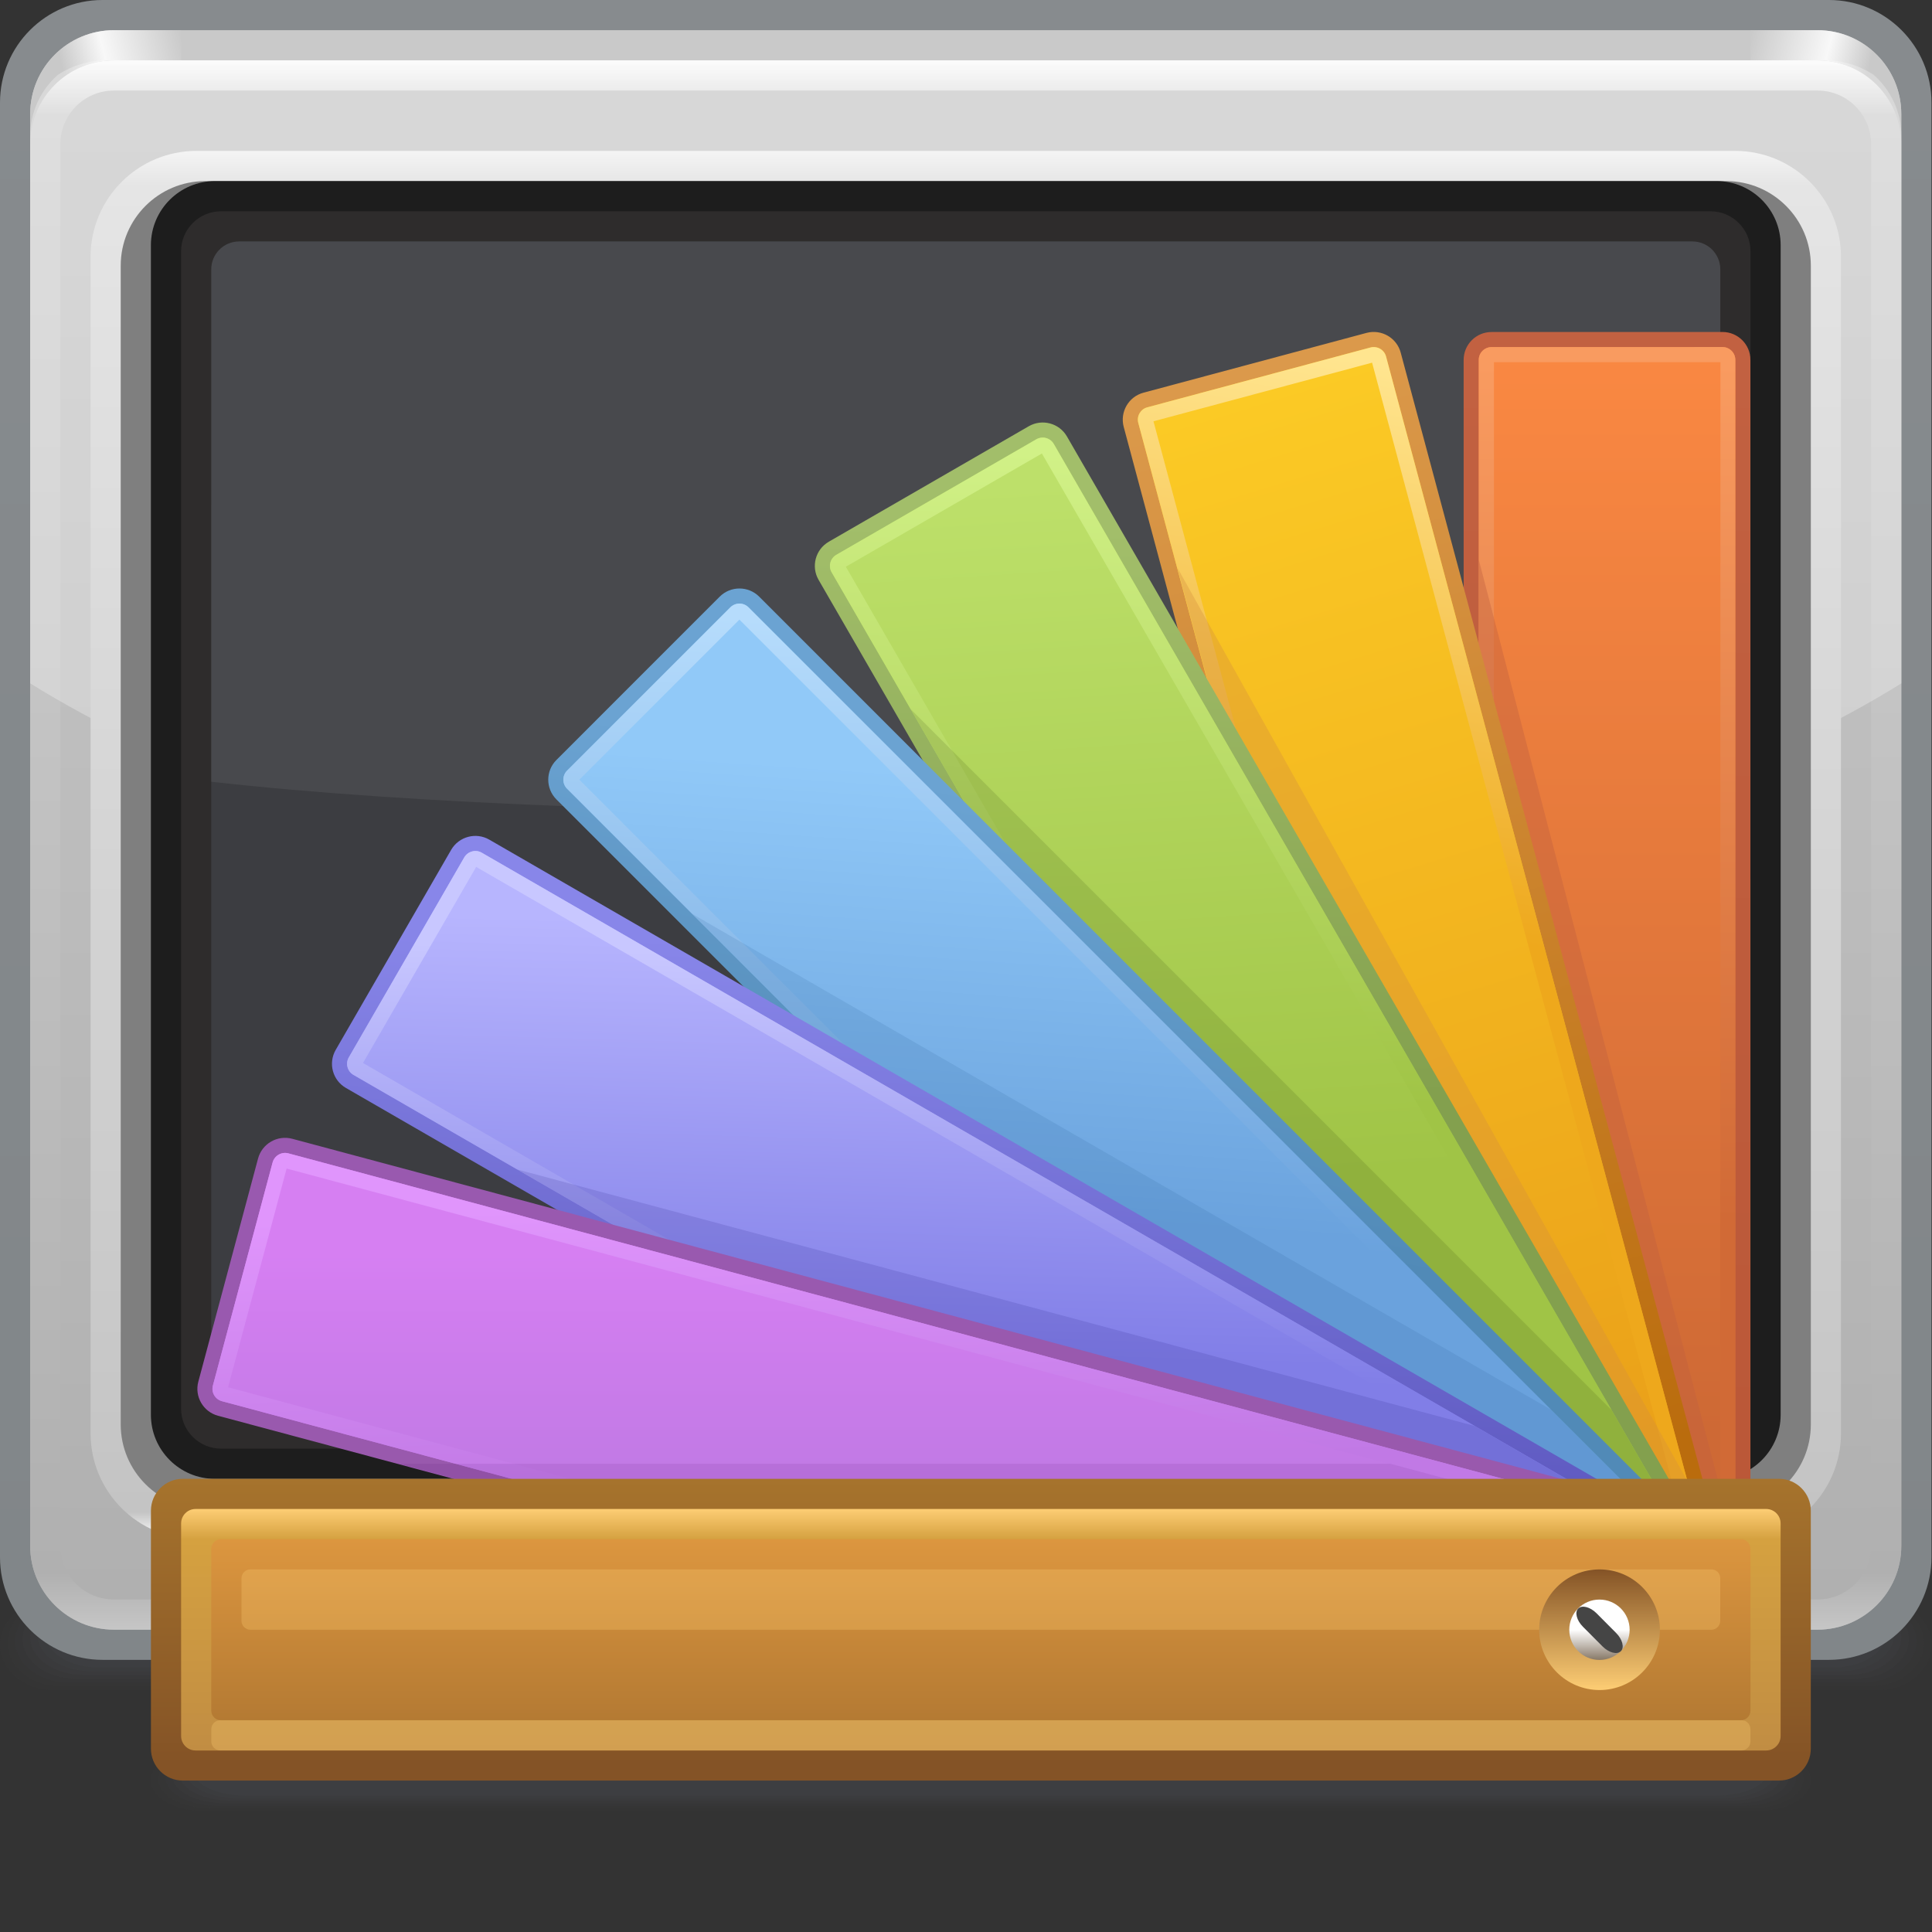 <?xml version="1.0" encoding="UTF-8" standalone="no"?>
<!-- Created with Inkscape (http://www.inkscape.org/) -->

<svg
   xmlns:dc="http://purl.org/dc/elements/1.1/"
   xmlns:cc="http://creativecommons.org/ns#"
   xmlns:rdf="http://www.w3.org/1999/02/22-rdf-syntax-ns#"
   xmlns:svg="http://www.w3.org/2000/svg"
   xmlns="http://www.w3.org/2000/svg"
   xmlns:sodipodi="http://sodipodi.sourceforge.net/DTD/sodipodi-0.dtd"
   xmlns:inkscape="http://www.inkscape.org/namespaces/inkscape"
   width="64"
   height="64"
   id="svg2"
   version="1.1"
   inkscape:version="0.48.3.1 r9886"
   sodipodi:docname="64.svg">
  <rect width="100%" height="100%" fill="#333333" stroke="none"/>
  <defs
     id="defs4">
    <linearGradient
       gradientTransform="translate(39.75,6.75)"
       y2="-0.75"
       x2="0"
       y1="0"
       x1="0"
       gradientUnits="userSpaceOnUse"
       id="LinearGradient_28-54">
      <stop
         id="stop64274"
         stop-color="#ffffff"
         offset="0" />
      <stop
         id="stop64276"
         stop-color="#887968"
         offset="1" />
    </linearGradient>
    <linearGradient
       gradientTransform="translate(39.75,5.25)"
       y2="3"
       x2="0"
       y1="0"
       x1="0"
       gradientUnits="userSpaceOnUse"
       id="LinearGradient_27-55">
      <stop
         id="stop64269"
         stop-color="#fdcd74"
         offset="0" />
      <stop
         id="stop64271"
         stop-color="#845326"
         offset="1" />
    </linearGradient>
    <linearGradient
       gradientTransform="matrix(0,-1,1,0,28.486,8.999)"
       y2="0"
       x2="4.498"
       y1="0"
       x1="0"
       gradientUnits="userSpaceOnUse"
       id="LinearGradient_26-17">
      <stop
         id="stop64264"
         stop-color="#dc963f"
         offset="0" />
      <stop
         id="stop64266"
         stop-color="#b47a33"
         offset="1" />
    </linearGradient>
    <linearGradient
       gradientTransform="matrix(0,-1,1,0,6.793,9.75)"
       y2="0"
       x2="6"
       y1="0"
       x1="0"
       gradientUnits="userSpaceOnUse"
       id="LinearGradient_25-3">
      <stop
         id="stop64257"
         stop-color="#fdcd74"
         offset="0" />
      <stop
         id="stop64259"
         stop-color="#d5a140"
         offset="0.125" />
      <stop
         id="stop64261"
         stop-color="#c18d43"
         offset="1" />
    </linearGradient>
    <linearGradient
       gradientTransform="matrix(0,-1,1,0,15.098,10.894)"
       y2="0"
       x2="7.5"
       y1="0"
       x1="0"
       gradientUnits="userSpaceOnUse"
       id="LinearGradient_24-6">
      <stop
         id="stop64252"
         stop-color="#a8752d"
         offset="0" />
      <stop
         id="stop64254"
         stop-color="#845326"
         offset="1" />
    </linearGradient>
    <linearGradient
       gradientTransform="translate(13.875,17.251)"
       y2="-7.126"
       x2="0.375"
       y1="0"
       x1="0"
       gradientUnits="userSpaceOnUse"
       id="LinearGradient_23-2">
      <stop
         id="stop64247"
         stop-color="#e095fc"
         offset="0" />
      <stop
         id="stop64249"
         stop-color="#c179e5"
         offset="1" />
    </linearGradient>
    <linearGradient
       gradientTransform="translate(16.125,16.125)"
       y2="-7.874"
       x2="0"
       y1="0"
       x1="0"
       gradientUnits="userSpaceOnUse"
       id="LinearGradient_22-66">
      <stop
         id="stop64242"
         stop-color="#d67ff2"
         offset="0" />
      <stop
         id="stop64244"
         stop-color="#b877df"
         offset="1" />
    </linearGradient>
    <linearGradient
       gradientTransform="translate(18.75,15.375)"
       y2="-4.874"
       x2="0"
       y1="0"
       x1="0"
       gradientUnits="userSpaceOnUse"
       id="LinearGradient_21-050">
      <stop
         id="stop64237"
         stop-color="#9959af"
         offset="0" />
      <stop
         id="stop64239"
         stop-color="#9959ad"
         offset="1" />
    </linearGradient>
    <linearGradient
       gradientTransform="translate(15.75,23.626)"
       y2="-10.126"
       x2="-0.375"
       y1="0"
       x1="0"
       gradientUnits="userSpaceOnUse"
       id="LinearGradient_20-44">
      <stop
         id="stop64232"
         stop-color="#c8c7ff"
         offset="0" />
      <stop
         id="stop64234"
         stop-color="#817ee7"
         offset="1" />
    </linearGradient>
    <linearGradient
       gradientTransform="translate(12.375,13.876)"
       y2="10.611"
       x2="0.298"
       y1="0"
       x1="0"
       gradientUnits="userSpaceOnUse"
       id="LinearGradient_19-24">
      <stop
         id="stop64227"
         stop-color="#817ee7"
         offset="0" />
      <stop
         id="stop64229"
         stop-color="#b7b5fe"
         offset="1" />
    </linearGradient>
    <linearGradient
       gradientTransform="translate(15.375,24)"
       y2="-12.749"
       x2="-0.75"
       y1="0"
       x1="0"
       gradientUnits="userSpaceOnUse"
       id="LinearGradient_18-07">
      <stop
         id="stop64222"
         stop-color="#8886e9"
         offset="0" />
      <stop
         id="stop64224"
         stop-color="#5e59c0"
         offset="1" />
    </linearGradient>
    <linearGradient
       gradientTransform="translate(18.75,31.876)"
       y2="-15"
       x2="-0.75"
       y1="0"
       x1="0"
       gradientUnits="userSpaceOnUse"
       id="LinearGradient_17-56">
      <stop
         id="stop64217"
         stop-color="#b6dcfc"
         offset="0" />
      <stop
         id="stop64219"
         stop-color="#6aa2dd"
         offset="1" />
    </linearGradient>
    <linearGradient
       gradientTransform="translate(22.5,28.125)"
       y2="-10.874"
       x2="-0.75"
       y1="0"
       x1="0"
       gradientUnits="userSpaceOnUse"
       id="LinearGradient_16-50">
      <stop
         id="stop64212"
         stop-color="#91c9f8"
         offset="0" />
      <stop
         id="stop64214"
         stop-color="#6aa2dd"
         offset="1" />
    </linearGradient>
    <linearGradient
       gradientTransform="translate(23.25,27.75)"
       y2="-9.375"
       x2="-1.875"
       y1="0"
       x1="0"
       gradientUnits="userSpaceOnUse"
       id="LinearGradient_15-206">
      <stop
         id="stop64207"
         stop-color="#6ba3d2"
         offset="0" />
      <stop
         id="stop64209"
         stop-color="#518ab7"
         offset="1" />
    </linearGradient>
    <linearGradient
       gradientTransform="translate(25.875,36)"
       y2="-15.749"
       x2="-0.75"
       y1="0"
       x1="0"
       gradientUnits="userSpaceOnUse"
       id="LinearGradient_14-784">
      <stop
         id="stop64202"
         stop-color="#d1f187"
         offset="0" />
      <stop
         id="stop64204"
         stop-color="#a0c446"
         offset="1" />
    </linearGradient>
    <linearGradient
       gradientTransform="translate(25.875,35.251)"
       y2="-17.625"
       x2="1.125"
       y1="0"
       x1="0"
       gradientUnits="userSpaceOnUse"
       id="LinearGradient_13-257">
      <stop
         id="stop64197"
         stop-color="#bde06a"
         offset="0" />
      <stop
         id="stop64199"
         stop-color="#a0c446"
         offset="1" />
    </linearGradient>
    <linearGradient
       gradientTransform="translate(27,34.125)"
       y2="-13.874"
       x2="-0.375"
       y1="0"
       x1="0"
       gradientUnits="userSpaceOnUse"
       id="LinearGradient_12-28">
      <stop
         id="stop64192"
         stop-color="#a2be6a"
         offset="0" />
      <stop
         id="stop64194"
         stop-color="#83a04e"
         offset="1" />
    </linearGradient>
    <linearGradient
       gradientTransform="translate(34.125,38.251)"
       y2="-13.501"
       x2="-2.25"
       y1="0"
       x1="0"
       gradientUnits="userSpaceOnUse"
       id="LinearGradient_11-61">
      <stop
         id="stop64187"
         stop-color="#ffe58f"
         offset="0" />
      <stop
         id="stop64189"
         stop-color="#eea81c"
         offset="1" />
    </linearGradient>
    <linearGradient
       gradientTransform="translate(32.402,37.876)"
       y2="-27"
       x2="8.249"
       y1="0"
       x1="0"
       gradientUnits="userSpaceOnUse"
       id="LinearGradient_10-194">
      <stop
         id="stop64182"
         stop-color="#fbca25"
         offset="0" />
      <stop
         id="stop64184"
         stop-color="#eaa019"
         offset="1" />
    </linearGradient>
    <linearGradient
       gradientTransform="translate(33.375,38.626)"
       y2="-27.375"
       x2="7.875"
       y1="0"
       x1="0"
       gradientUnits="userSpaceOnUse"
       id="LinearGradient_9-467">
      <stop
         id="stop64177"
         stop-color="#db994b"
         offset="0" />
      <stop
         id="stop64179"
         stop-color="#ba6c0d"
         offset="1" />
    </linearGradient>
    <linearGradient
       gradientTransform="translate(40.875,38.251)"
       y2="-21.375"
       x2="0"
       y1="0"
       x1="0"
       gradientUnits="userSpaceOnUse"
       id="LinearGradient_8-37">
      <stop
         id="stop64172"
         stop-color="#f99b60"
         offset="0" />
      <stop
         id="stop64174"
         stop-color="#d16a36"
         offset="1" />
    </linearGradient>
    <linearGradient
       gradientTransform="translate(41.625,38.626)"
       y2="-27"
       x2="0"
       y1="0"
       x1="0"
       gradientUnits="userSpaceOnUse"
       id="LinearGradient_7-183">
      <stop
         id="stop64167"
         stop-color="#fa8842"
         offset="0" />
      <stop
         id="stop64169"
         stop-color="#ce6935"
         offset="1" />
    </linearGradient>
    <linearGradient
       gradientTransform="translate(42,38.626)"
       y2="-27.375"
       x2="0"
       y1="0"
       x1="0"
       gradientUnits="userSpaceOnUse"
       id="LinearGradient_6-51">
      <stop
         id="stop64162"
         stop-color="#c26141"
         offset="0" />
      <stop
         id="stop64164"
         stop-color="#bb5838"
         offset="1" />
    </linearGradient>
    <linearGradient
       gradientTransform="matrix(0,1,-1,0,25.977,8.999)"
       y2="0"
       x2="34.5"
       y1="0"
       x1="0"
       gradientUnits="userSpaceOnUse"
       id="LinearGradient_5-02">
      <stop
         id="stop64153"
         stop-color="#ffffff"
         offset="0" />
      <stop
         id="stop64155"
         stop-color="#c4c4c4"
         offset="1.92307699471712E-02" />
      <stop
         id="stop64157"
         stop-color="#e5e5e5"
         offset="0.975" />
      <stop
         id="stop64159"
         stop-color="#f4f4f4"
         offset="1" />
    </linearGradient>
    <linearGradient
       gradientTransform="translate(22.5,45.75)"
       y2="-39"
       x2="0"
       y1="0"
       x1="0"
       gradientUnits="userSpaceOnUse"
       id="LinearGradient_4-393">
      <stop
         id="stop64144"
         stop-color="#fbfbfb"
         offset="0" />
      <stop
         id="stop64146"
         stop-color="#d1d1d1"
         offset="3.55128198862076E-02" />
      <stop
         id="stop64148"
         stop-color="#b0b0b0"
         offset="0.964" />
      <stop
         id="stop64150"
         stop-color="#c6c6c6"
         offset="1" />
    </linearGradient>
    <linearGradient
       gradientTransform="matrix(0.97,-0.243,0.243,0.97,43.498,46.5)"
       y2="0"
       x2="3.092"
       y1="0"
       x1="0"
       gradientUnits="userSpaceOnUse"
       id="LinearGradient_3-79">
      <stop
         id="stop64137"
         stop-color="#c9c9c9"
         offset="0" />
      <stop
         id="stop64139"
         stop-color="#f8f8f8"
         offset="0.647" />
      <stop
         id="stop64141"
         stop-color="#c9c9c9"
         offset="1" />
    </linearGradient>
    <linearGradient
       gradientTransform="translate(4.5,46.5)"
       y2="-0.75"
       x2="-3"
       y1="0"
       x1="0"
       gradientUnits="userSpaceOnUse"
       id="LinearGradient_2-993">
      <stop
         id="stop64130"
         stop-color="#c9c9c9"
         offset="0" />
      <stop
         id="stop64132"
         stop-color="#f8f8f8"
         offset="0.647" />
      <stop
         id="stop64134"
         stop-color="#c9c9c9"
         offset="1" />
    </linearGradient>
    <linearGradient
       gradientTransform="matrix(0,-1,1,0,19.202,45.764)"
       y2="0"
       x2="38.277"
       y1="0"
       x1="0"
       gradientUnits="userSpaceOnUse"
       id="LinearGradient_1-02">
      <stop
         id="stop64125"
         stop-color="#c9c9c9"
         offset="0" />
      <stop
         id="stop64127"
         stop-color="#b0b0b0"
         offset="1" />
    </linearGradient>
    <linearGradient
       gradientTransform="translate(19.125,46.875)"
       y2="-40.5"
       x2="0"
       y1="0"
       x1="0"
       gradientUnits="userSpaceOnUse"
       id="LinearGradient-63">
      <stop
         id="stop64120"
         stop-color="#878b8e"
         offset="0" />
      <stop
         id="stop64122"
         stop-color="#818689"
         offset="1" />
    </linearGradient>
  </defs>
  <sodipodi:namedview
     id="base"
     pagecolor="#ffffff"
     bordercolor="#666666"
     borderopacity="1.0"
     inkscape:pageopacity="0.0"
     inkscape:pageshadow="2"
     inkscape:zoom="5.276572"
     inkscape:cx="29.561295"
     inkscape:cy="38.476979"
     inkscape:document-units="px"
     inkscape:current-layer="layer1"
     showgrid="false"
     inkscape:snap-page="true"
     inkscape:snap-grids="false"
     inkscape:snap-to-guides="false"
     inkscape:window-width="995"
     inkscape:window-height="665"
     inkscape:window-x="426"
     inkscape:window-y="200"
     inkscape:window-maximized="0">
    <inkscape:grid
       type="xygrid"
       id="grid11920"
       empspacing="5"
       visible="true"
       enabled="true"
       snapvisiblegridlinesonly="true" />
  </sodipodi:namedview>
  <g
     inkscape:label="Layer 1"
     inkscape:groupmode="layer"
     id="layer1"
     transform="translate(0,-988.362)">
    <g
       style="fill-rule:evenodd;stroke-width:0.501;stroke-linejoin:bevel;overflow:visible"
       id="g64548"
       transform="matrix(1.333,0,0,1.333,0,987.362)">
      <g
         transform="scale(1,-1)"
         font-size="16"
         id="Document"
         style="font-size:16px;fill:none;stroke:#000000;font-family:Times New Roman">
        <g
           transform="translate(0,-48)"
           id="Spread">
          <g
             id="MouseOff">
            <g
               id="Group"
               style="stroke:none">
              <g
                 id="Group_1">
                <g
                   id="Group_2">
                  <g
                     stroke-miterlimit="79.84"
                     id="Group_3"
                     style="fill:#494a4f">
                    <path
                       id="path64285"
                       d="m 0.001,6.376 0,-0.002 C 0.001,5.754 0.597,5.25 1.33,5.25 l 45.34,0 c 0.734,0 1.33,0.504 1.33,1.124 l 0,0.002 C 48,6.996 47.404,7.5 46.67,7.5 L 1.33,7.5 C 0.597,7.5 0.001,6.996 0.001,6.376 z"
                       inkscape:connector-curvature="0"
                       style="fill-opacity:0.055;marker-start:none;marker-end:none" />
                    <path
                       id="path64287"
                       d="m 0.188,6.422 0,-10e-4 c 0,-0.595 0.595,-1.078 1.329,-1.078 l 44.966,0 c 0.734,0 1.329,0.483 1.329,1.078 l 0,10e-4 c 0,0.594 -0.595,1.078 -1.329,1.078 L 1.517,7.5 C 0.783,7.5 0.188,7.016 0.188,6.422 z"
                       inkscape:connector-curvature="0"
                       style="fill-opacity:0.075;marker-start:none;marker-end:none" />
                    <path
                       id="path64289"
                       d="m 0.375,6.47 0,-0.002 c 0,-0.568 0.596,-1.031 1.33,-1.031 l 44.59,0 c 0.734,0 1.33,0.463 1.33,1.031 l 0,0.002 c 0,0.568 -0.596,1.03 -1.33,1.03 l -44.59,0 C 0.971,7.5 0.375,7.038 0.375,6.47 z"
                       inkscape:connector-curvature="0"
                       style="fill-opacity:0.094;marker-start:none;marker-end:none" />
                    <path
                       id="path64291"
                       d="m 0.563,6.516 0,0 c 0,-0.544 0.595,-0.985 1.33,-0.985 l 44.215,0 c 0.734,0 1.329,0.441 1.329,0.985 l 0,0 c 0,0.543 -0.595,0.984 -1.329,0.984 L 1.893,7.5 C 1.158,7.5 0.563,7.059 0.563,6.516 z"
                       inkscape:connector-curvature="0"
                       style="fill-opacity:0.11;marker-start:none;marker-end:none" />
                    <path
                       id="path64293"
                       d="m 0.75,6.562 0,-0.001 c 0,-0.517 0.596,-0.937 1.329,-0.937 l 43.842,0 c 0.733,0 1.329,0.42 1.329,0.937 l 0,0.001 C 47.25,7.08 46.654,7.5 45.921,7.5 L 2.079,7.5 C 1.346,7.5 0.75,7.08 0.75,6.562 z"
                       inkscape:connector-curvature="0"
                       style="fill-opacity:0.129;marker-start:none;marker-end:none" />
                    <path
                       id="path64295"
                       d="m 0.938,6.609 0,-0.001 c 0,-0.491 0.595,-0.89 1.329,-0.89 l 43.466,0 c 0.734,0 1.329,0.399 1.329,0.89 l 0,0.001 c 0,0.492 -0.595,0.891 -1.329,0.891 L 2.267,7.5 C 1.533,7.5 0.938,7.101 0.938,6.609 z"
                       inkscape:connector-curvature="0"
                       style="fill-opacity:0.149;marker-start:none;marker-end:none" />
                    <path
                       id="path64297"
                       d="m 1.125,6.656 0,0 c 0,-0.467 0.596,-0.845 1.329,-0.845 l 43.092,0 c 0.733,0 1.329,0.378 1.329,0.845 l 0,0 c 0,0.467 -0.596,0.844 -1.329,0.844 L 2.454,7.5 C 1.721,7.5 1.125,7.123 1.125,6.656 z"
                       inkscape:connector-curvature="0"
                       style="fill-opacity:0.165;marker-start:none;marker-end:none" />
                  </g>
                  <g
                     id="Group_4">
                    <path
                       style="fill:url(#LinearGradient-63);stroke-width:0.163;marker-start:none;marker-end:none"
                       id="path64300"
                       stroke-miterlimit="79.84"
                       d="M 0,44.701 0,8.55 C 0,7.143 1.142,6.001 2.549,6.001 l 42.901,0 c 1.407,0 2.549,1.142 2.549,2.549 l 0,36.151 c 0,1.407 -1.142,2.549 -2.549,2.549 l -42.901,0 C 1.142,47.25 0,46.108 0,44.701 z"
                       inkscape:connector-curvature="0" />
                    <path
                       style="fill:url(#LinearGradient_1-02);stroke-width:0.163;marker-start:none;marker-end:none"
                       id="path64302"
                       stroke-miterlimit="79.84"
                       d="m 0.75,44.418 0,-35.585 c 0,-1.149 0.933,-2.082 2.082,-2.082 l 42.335,0 c 1.149,0 2.082,0.933 2.082,2.082 l 0,35.585 c 0,1.149 -0.933,2.082 -2.082,2.082 l -42.335,0 C 1.683,46.5 0.75,45.567 0.75,44.418 z"
                       inkscape:connector-curvature="0" />
                    <path
                       style="fill:url(#LinearGradient_2-993);stroke-width:0.163;marker-start:none;marker-end:none"
                       id="path64304"
                       stroke-miterlimit="79.84"
                       d="m 0.75,43.668 0,0.75 c 0,1.149 0.933,2.082 2.082,2.082 l 1.669,0 0,-0.75 -1.669,0 C 1.683,45.75 0.75,44.817 0.75,43.668 z"
                       inkscape:connector-curvature="0" />
                    <path
                       style="fill:url(#LinearGradient_3-79);stroke-width:0.163;marker-start:none;marker-end:none"
                       id="path64306"
                       stroke-miterlimit="79.84"
                       d="m 47.248,43.668 0,0.75 c 0,1.149 -0.933,2.082 -2.082,2.082 l -1.669,0 0,-0.75 1.669,0 c 1.149,0 2.082,-0.933 2.082,-2.082 z"
                       inkscape:connector-curvature="0" />
                    <path
                       style="fill:url(#LinearGradient_4-393);stroke-width:0.163;marker-start:none;marker-end:none"
                       id="path64308"
                       stroke-miterlimit="79.84"
                       d="m 0.75,8.833 0,34.835 c 0,1.149 0.933,2.082 2.082,2.082 l 42.335,0 c 1.149,0 2.082,-0.933 2.082,-2.082 l 0,-34.835 c 0,-1.149 -0.933,-2.082 -2.082,-2.082 l -42.335,0 C 1.683,6.751 0.75,7.684 0.75,8.833 z m 45.749,0 0,34.835 C 46.499,44.402 45.901,45 45.167,45 L 2.832,45 C 2.097,45 1.5,44.402 1.5,43.668 L 1.5,8.833 C 1.5,8.098 2.097,7.501 2.832,7.501 l 42.335,0 c 0.734,0 1.332,0.597 1.332,1.332 z"
                       inkscape:connector-curvature="0" />
                    <path
                       id="path64310"
                       stroke-miterlimit="79.84"
                       d="m 0.75,30.268 0,13.602 c 0,0.604 0.266,1.148 0.69,1.522 0.346,0.226 0.761,0.358 1.206,0.358 l 42.71,0 c 0.443,0 0.858,-0.132 1.202,-0.356 0.426,-0.375 0.693,-0.919 0.693,-1.524 l 0,-13.602 c -5.406,-3.359 -13.814,-5.517 -23.25,-5.517 -9.438,0 -17.845,2.159 -23.251,5.517 z"
                       inkscape:connector-curvature="0"
                       style="fill:#ffffff;fill-opacity:0.275;stroke-width:0.068;marker-start:none;marker-end:none" />
                    <path
                       style="fill:url(#LinearGradient_5-02);stroke-width:0.163;marker-start:none;marker-end:none"
                       id="path64312"
                       stroke-miterlimit="79.84"
                       d="m 2.251,40.869 0,-29.239 c 0,-1.452 1.179,-2.631 2.631,-2.631 l 38.237,0 c 1.452,0 2.631,1.179 2.631,2.631 l 0,29.239 c 0,1.452 -1.179,2.631 -2.631,2.631 l -38.237,0 C 3.43,43.5 2.251,42.321 2.251,40.869 z"
                       inkscape:connector-curvature="0" />
                    <path
                       id="path64314"
                       stroke-miterlimit="79.84"
                       d="M 3,40.648 3,11.851 C 3,10.692 3.942,9.75 5.101,9.75 l 37.799,0 c 1.159,0 2.101,0.942 2.101,2.101 l 0,28.797 c 0,1.159 -0.942,2.101 -2.101,2.101 l -37.799,0 C 3.942,42.749 3,41.807 3,40.648 z"
                       inkscape:connector-curvature="0"
                       style="fill:#7f7f7f;stroke-width:0.163;marker-start:none;marker-end:none" />
                    <path
                       id="path64316"
                       stroke-miterlimit="79.84"
                       d="m 3.75,41.157 0,-29.065 c 0,-0.879 0.714,-1.593 1.593,-1.593 l 37.315,0 c 0.879,0 1.593,0.714 1.593,1.593 l 0,29.065 c 0,0.879 -0.714,1.593 -1.593,1.593 l -37.315,0 C 4.464,42.75 3.75,42.036 3.75,41.157 z"
                       inkscape:connector-curvature="0"
                       style="fill:#1d1d1d;stroke-width:0.163;marker-start:none;marker-end:none" />
                    <path
                       id="path64318"
                       stroke-miterlimit="79.84"
                       d="m 4.5,41.006 0,-28.763 c 0,-0.548 0.445,-0.993 0.992,-0.993 l 37.017,0 c 0.547,0 0.992,0.445 0.992,0.993 l 0,28.763 c 0,0.548 -0.445,0.993 -0.992,0.993 l -37.017,0 C 4.945,41.999 4.5,41.554 4.5,41.006 z"
                       inkscape:connector-curvature="0"
                       style="fill:#2e2c2c;stroke-width:0.163;marker-start:none;marker-end:none" />
                    <path
                       id="path64320"
                       stroke-miterlimit="79.84"
                       d="m 5.25,40.557 0,-27.865 c 0,-0.382 0.311,-0.693 0.693,-0.693 l 36.115,0 c 0.382,0 0.693,0.311 0.693,0.693 l 0,27.865 c 0,0.382 -0.311,0.693 -0.693,0.693 l -36.115,0 C 5.561,41.25 5.25,40.939 5.25,40.557 z"
                       inkscape:connector-curvature="0"
                       style="fill:#3c3d41;stroke-width:0.163;marker-start:none;marker-end:none" />
                  </g>
                </g>
                <path
                   id="path64322"
                   stroke-miterlimit="79.84"
                   d="M 5.249,27.823 5.25,40.557 c 0,0.382 0.311,0.693 0.693,0.693 l 36.115,0 c 0.382,0 0.693,-0.311 0.693,-0.693 l 0,-12.313 C 35.079,26.816 15.375,26.681 5.249,27.823 z"
                   inkscape:connector-curvature="0"
                   style="fill:#ffffff;fill-opacity:0.063;stroke-width:0.077;marker-start:none;marker-end:none" />
              </g>
              <g
                 id="Group_5">
                <g
                   stroke-miterlimit="79.84"
                   id="Group_6">
                  <path
                     style="fill:url(#LinearGradient_6-51);marker-start:none;marker-end:none"
                     id="path64326"
                     d="M 42.806,39 37.068,38.999 C 36.684,39 36.374,38.69 36.373,38.307 l 0.001,-33.49 c 0,-0.382 0.31,-0.692 0.693,-0.693 l 5.739,0.001 c 0.383,-0.001 0.693,0.31 0.694,0.691 L 43.499,38.307 C 43.5,38.689 43.189,38.999 42.806,39 z"
                     inkscape:connector-curvature="0" />
                  <path
                     style="fill:url(#LinearGradient_7-183);marker-start:none;marker-end:none"
                     id="path64328"
                     d="m 37.067,38.624 5.739,10e-4 c 0.176,-10e-4 0.318,-0.142 0.318,-0.318 l 0,-33.489 c 0,-0.175 -0.142,-0.319 -0.319,-0.319 L 37.067,4.5 c -0.176,0 -0.318,0.142 -0.318,0.317 l 0,33.489 c -0.001,0.176 0.143,0.318 0.318,0.318 z"
                     inkscape:connector-curvature="0" />
                  <path
                     style="fill:url(#LinearGradient_8-37);marker-start:none;marker-end:none"
                     id="path64330"
                     d="m 37.999,4.499 1.362,5.073 -1.259,-4.698 4.647,0 0.005,33.375 -5.628,0 -0.002,-28.078 -0.376,0.1 0.001,28.035 c -0.001,0.176 0.143,0.318 0.318,0.318 l 5.739,10e-4 c 0.176,-10e-4 0.318,-0.142 0.318,-0.318 l 0,-33.489 c 0,-0.175 -0.142,-0.319 -0.319,-0.319 l -4.806,0 z"
                     inkscape:connector-curvature="0" />
                  <path
                     id="path64332"
                     d="m 39.338,4.499 -1.664,0 -0.925,3.461 0,25.381 6.375,-24.542 0,-3.286 -3.786,-1.014 z"
                     inkscape:connector-curvature="0"
                     style="fill:#c0603f;fill-opacity:0.4;marker-start:none;marker-end:none" />
                  <path
                     style="fill:url(#LinearGradient_9-467);marker-start:none;marker-end:none"
                     id="path64334"
                     d="m 33.959,38.977 -5.543,-1.486 c -0.37,-0.099 -0.589,-0.479 -0.491,-0.849 L 36.594,4.293 c 0.099,-0.369 0.478,-0.588 0.848,-0.489 l 5.544,1.486 c 0.37,0.098 0.588,0.478 0.49,0.848 l -8.667,32.348 c -0.099,0.37 -0.479,0.589 -0.85,0.491 z"
                     inkscape:connector-curvature="0" />
                  <path
                     style="fill:url(#LinearGradient_10-194);marker-start:none;marker-end:none"
                     id="path64336"
                     d="m 28.513,37.128 5.543,1.486 c 0.17,0.045 0.345,-0.055 0.389,-0.225 L 43.114,6.041 C 43.159,5.872 43.059,5.696 42.888,5.651 L 37.345,4.166 C 37.175,4.12 37.001,4.221 36.956,4.39 l -8.668,32.349 c -0.046,0.169 0.055,0.344 0.225,0.389 z"
                     inkscape:connector-curvature="0" />
                  <path
                     style="fill:url(#LinearGradient_11-61);marker-start:none;marker-end:none"
                     id="path64338"
                     d="M 36.956,4.39 36.955,4.392 37.573,4.227 37.345,4.166 C 37.175,4.12 37.001,4.221 36.956,4.39 z m 1,-0.06 1.405,5.242 -1.293,-4.824 4.668,1.25 -8.638,32.239 -5.433,-1.457 7.026,-26.225 -0.417,0.112 -6.986,26.072 c -0.046,0.169 0.055,0.344 0.225,0.389 l 5.543,1.486 c 0.17,0.045 0.345,-0.055 0.389,-0.225 L 43.114,6.041 C 43.159,5.872 43.059,5.696 42.888,5.651 L 37.956,4.33 z"
                     inkscape:connector-curvature="0" />
                  <path
                     id="path64340"
                     d="M 37.412,5.525 35.992,7.985 29.259,33.142 41.933,10.446 42.554,8.127 37.847,5.41 C 37.694,5.322 37.5,5.374 37.412,5.525 z"
                     inkscape:connector-curvature="0"
                     style="fill:#d58f3f;fill-opacity:0.345;marker-start:none;marker-end:none" />
                  <path
                     style="fill:url(#LinearGradient_12-28);marker-start:none;marker-end:none"
                     id="path64342"
                     d="m 25.567,36.658 -4.97,-2.87 C 20.265,33.596 20.151,33.172 20.342,32.841 L 37.088,3.838 c 0.191,-0.331 0.614,-0.444 0.947,-0.254 l 4.969,2.87 C 43.337,6.645 43.45,7.07 43.259,7.4 L 26.514,36.404 c -0.191,0.331 -0.615,0.444 -0.947,0.254 z"
                     inkscape:connector-curvature="0" />
                  <path
                     style="fill:url(#LinearGradient_13-257);marker-start:none;marker-end:none"
                     id="path64344"
                     d="m 20.784,33.462 4.97,2.871 c 0.153,0.087 0.347,0.035 0.434,-0.117 L 42.933,7.213 C 43.021,7.062 42.97,6.867 42.817,6.779 l -4.97,-2.87 C 37.694,3.821 37.5,3.874 37.412,4.026 L 20.668,33.028 c -0.088,0.152 -0.035,0.346 0.116,0.434 z"
                     inkscape:connector-curvature="0" />
                  <path
                     style="fill:url(#LinearGradient_14-784);marker-start:none;marker-end:none"
                     id="path64346"
                     d="m 37.412,4.026 -0.167,0.289 0.661,-0.177 0.074,0.281 4.6,2.656 -16.688,28.905 -4.872,-2.814 12.759,-22.098 5.582,-1.496 -6.093,1.633 -12.6,21.823 c -0.088,0.152 -0.035,0.346 0.116,0.434 l 4.97,2.871 c 0.153,0.087 0.347,0.035 0.434,-0.117 L 42.933,7.213 C 43.021,7.062 42.97,6.867 42.817,6.779 l -4.97,-2.87 C 37.694,3.821 37.5,3.874 37.412,4.026 z"
                     inkscape:connector-curvature="0" />
                  <path
                     id="path64348"
                     d="M 37.773,5.469 34.948,8.293 22.632,29.626 40.049,12.209 41.848,9.093 38.223,5.469 c -0.124,-0.125 -0.325,-0.124 -0.45,0 z"
                     inkscape:connector-curvature="0"
                     style="fill:#233100;fill-opacity:0.125;marker-start:none;marker-end:none" />
                  <path
                     style="fill:url(#LinearGradient_15-206);marker-start:none;marker-end:none"
                     id="path64350"
                     d="m 17.886,32.423 -4.058,-4.059 c -0.271,-0.27 -0.271,-0.709 -10e-4,-0.98 L 37.508,3.703 c 0.272,-0.27 0.71,-0.27 0.981,0 l 4.058,4.059 c 0.271,0.27 0.27,0.709 0,0.979 l -23.68,23.681 c -0.271,0.271 -0.71,0.271 -0.981,0.001 z"
                     inkscape:connector-curvature="0" />
                  <path
                     style="fill:url(#LinearGradient_16-50);marker-start:none;marker-end:none"
                     id="path64352"
                     d="m 14.093,28.099 4.057,4.058 c 0.126,0.124 0.326,0.125 0.451,0 L 42.282,8.477 C 42.405,8.353 42.406,8.151 42.281,8.027 L 38.223,3.969 C 38.099,3.845 37.898,3.845 37.773,3.968 l -23.68,23.681 c -0.124,0.124 -0.124,0.325 0,0.45 z"
                     inkscape:connector-curvature="0" />
                  <path
                     style="fill:url(#LinearGradient_17-56);marker-start:none;marker-end:none"
                     id="path64354"
                     d="m 37.773,3.968 -0.28,0.28 0.413,-0.11 1.455,5.434 -9.823,2.632 -15.445,15.445 c -0.124,0.124 -0.124,0.325 0,0.45 l 4.057,4.058 c 0.126,0.124 0.326,0.125 0.451,0 L 42.282,8.477 C 42.405,8.353 42.406,8.151 42.281,8.027 L 38.223,3.969 C 38.099,3.845 37.898,3.845 37.773,3.968 z m 0.224,0.306 3.978,3.978 -23.6,23.6 L 14.398,27.874 30.26,12.01 39.361,9.572 37.954,4.317 37.997,4.274 z"
                     inkscape:connector-curvature="0" />
                  <path
                     id="path64356"
                     d="M 37.787,5.293 34.621,7.12 17.204,24.538 38.536,12.222 40.83,9.928 38.221,5.41 C 38.133,5.258 37.939,5.205 37.787,5.293 z"
                     inkscape:connector-curvature="0"
                     style="fill:#2f649c;fill-opacity:0.145;marker-start:none;marker-end:none" />
                  <path
                     style="fill:url(#LinearGradient_18-07);marker-start:none;marker-end:none"
                     id="path64358"
                     d="M 11.212,26.131 8.343,21.16 C 8.151,20.828 8.265,20.404 8.597,20.213 L 37.599,3.469 c 0.332,-0.192 0.756,-0.079 0.947,0.253 l 2.869,4.971 c 0.192,0.331 0.078,0.755 -0.252,0.946 L 12.159,26.384 c -0.331,0.191 -0.755,0.077 -0.947,-0.253 z"
                     inkscape:connector-curvature="0" />
                  <path
                     style="fill:url(#LinearGradient_19-24);marker-start:none;marker-end:none"
                     id="path64360"
                     d="m 8.668,20.972 2.869,4.97 c 0.089,0.152 0.283,0.205 0.435,0.117 L 40.974,9.315 C 41.126,9.227 41.179,9.032 41.091,8.879 L 38.221,3.91 C 38.133,3.757 37.939,3.706 37.787,3.793 L 8.784,20.538 C 8.632,20.626 8.581,20.82 8.668,20.972 z"
                     inkscape:connector-curvature="0" />
                  <path
                     style="fill:url(#LinearGradient_20-44);marker-start:none;marker-end:none"
                     id="path64362"
                     d="m 37.787,3.793 -1.218,0.703 1.337,-0.358 0.003,0.016 0.015,-0.008 2.813,4.872 -28.904,16.688 -2.812,-4.872 10.12,-5.845 -1.395,0.375 -8.962,5.174 C 8.632,20.626 8.581,20.82 8.668,20.972 l 2.869,4.97 c 0.089,0.152 0.283,0.205 0.435,0.117 L 40.974,9.315 C 41.126,9.227 41.179,9.032 41.091,8.879 L 38.221,3.91 C 38.133,3.757 37.939,3.706 37.787,3.793 z"
                     inkscape:connector-curvature="0" />
                  <path
                     id="path64364"
                     d="m 37.864,4.886 -3.678,0.985 -21.334,12.317 23.794,-6.375 2.947,-1.701 -1.34,-5 c -0.045,-0.17 -0.22,-0.27 -0.389,-0.226 z"
                     inkscape:connector-curvature="0"
                     style="fill:#232186;fill-opacity:0.145;marker-start:none;marker-end:none" />
                  <path
                     style="fill:url(#LinearGradient_21-050);marker-start:none;marker-end:none"
                     id="path64366"
                     d="M 6.413,18.46 4.929,12.916 c -0.1,-0.369 0.12,-0.75 0.489,-0.849 L 37.767,3.399 c 0.37,-0.098 0.749,0.121 0.848,0.491 l 1.486,5.544 c 0.1,0.37 -0.121,0.749 -0.49,0.848 L 7.263,18.95 c -0.37,0.099 -0.75,-0.121 -0.85,-0.49 z"
                     inkscape:connector-curvature="0" />
                  <path
                     style="fill:url(#LinearGradient_22-66);marker-start:none;marker-end:none"
                     id="path64368"
                     d="m 5.291,12.819 1.484,5.544 c 0.047,0.169 0.222,0.27 0.39,0.225 L 39.514,9.92 C 39.683,9.875 39.785,9.7 39.739,9.53 L 38.253,3.987 C 38.208,3.817 38.033,3.717 37.864,3.762 L 5.516,12.429 c -0.17,0.046 -0.271,0.22 -0.225,0.39 z"
                     inkscape:connector-curvature="0" />
                  <path
                     style="fill:url(#LinearGradient_23-2);marker-start:none;marker-end:none"
                     id="path64370"
                     d="M 37.864,3.762 5.516,12.429 c -0.17,0.046 -0.271,0.22 -0.225,0.39 l 1.484,5.544 c 0.047,0.169 0.222,0.27 0.39,0.225 L 39.514,9.92 C 39.683,9.875 39.785,9.7 39.739,9.53 L 38.253,3.987 C 38.208,3.817 38.033,3.717 37.864,3.762 z M 37.906,4.138 39.361,9.572 7.123,18.21 5.668,12.776 37.906,4.138 z"
                     inkscape:connector-curvature="0" />
                </g>
                <g
                   id="Group_7">
                  <g
                     stroke-miterlimit="79.84"
                     id="Group_8"
                     style="fill:#494a4f">
                    <path
                       id="path64374"
                       d="m 3.75,3.001 0,0 C 3.75,2.586 4.33,2.25 5.045,2.25 l 38.66,0 C 44.42,2.25 45,2.586 45,3.001 l 0,0 C 45,3.415 44.42,3.75 43.705,3.75 l -38.66,0 C 4.33,3.75 3.75,3.415 3.75,3.001 z"
                       inkscape:connector-curvature="0"
                       style="fill-opacity:0.055;marker-start:none;marker-end:none" />
                    <path
                       id="path64376"
                       d="m 3.932,3.032 0,-10e-4 c 0,-0.397 0.58,-0.719 1.295,-0.719 l 38.296,0 c 0.714,0 1.294,0.322 1.294,0.719 l 0,10e-4 c 0,0.395 -0.58,0.718 -1.294,0.718 l -38.296,0 C 4.512,3.75 3.932,3.427 3.932,3.032 z"
                       inkscape:connector-curvature="0"
                       style="fill-opacity:0.075;marker-start:none;marker-end:none" />
                    <path
                       id="path64378"
                       d="m 4.115,3.064 0,-0.002 c 0,-0.379 0.578,-0.688 1.294,-0.688 l 37.931,0 c 0.716,0 1.295,0.309 1.295,0.688 l 0,0.002 c 0,0.378 -0.579,0.686 -1.295,0.686 l -37.931,0 C 4.693,3.75 4.115,3.442 4.115,3.064 z"
                       inkscape:connector-curvature="0"
                       style="fill-opacity:0.094;marker-start:none;marker-end:none" />
                    <path
                       id="path64380"
                       d="m 4.297,3.094 0,0 c 0,-0.364 0.581,-0.656 1.294,-0.656 l 37.568,0 c 0.713,0 1.294,0.292 1.294,0.656 l 0,0 c 0,0.362 -0.581,0.656 -1.294,0.656 l -37.568,0 C 4.878,3.75 4.297,3.456 4.297,3.094 z"
                       inkscape:connector-curvature="0"
                       style="fill-opacity:0.11;marker-start:none;marker-end:none" />
                    <path
                       id="path64382"
                       d="m 4.48,3.125 0,-10e-4 c 0,-0.345 0.58,-0.625 1.295,-0.625 l 37.199,0 c 0.716,0 1.296,0.28 1.296,0.625 l 0,10e-4 c 0,0.345 -0.58,0.625 -1.296,0.625 l -37.199,0 C 5.06,3.75 4.48,3.47 4.48,3.125 z"
                       inkscape:connector-curvature="0"
                       style="fill-opacity:0.129;marker-start:none;marker-end:none" />
                    <path
                       id="path64384"
                       d="m 4.663,3.156 0,-0.001 c 0,-0.327 0.579,-0.593 1.293,-0.593 l 36.838,0 c 0.714,0 1.292,0.266 1.292,0.593 l 0,0.001 c 0,0.327 -0.578,0.594 -1.292,0.594 l -36.838,0 C 5.242,3.75 4.663,3.483 4.663,3.156 z"
                       inkscape:connector-curvature="0"
                       style="fill-opacity:0.149;marker-start:none;marker-end:none" />
                    <path
                       id="path64386"
                       d="m 4.845,3.187 0,0 c 0,-0.311 0.579,-0.563 1.294,-0.563 l 36.472,0 c 0.714,0 1.295,0.252 1.295,0.563 l 0,0 c 0,0.311 -0.581,0.563 -1.295,0.563 l -36.472,0 C 5.424,3.75 4.845,3.498 4.845,3.187 z"
                       inkscape:connector-curvature="0"
                       style="fill-opacity:0.165;marker-start:none;marker-end:none" />
                  </g>
                  <path
                     id="path64388"
                     stroke-miterlimit="79.84"
                     d="m 33.708,4.499 -23.794,6.376 24.634,0 4.966,-1.331 c 0.169,-0.045 0.271,-0.22 0.225,-0.39 l -1.248,-4.655 -4.783,0 z"
                     inkscape:connector-curvature="0"
                     style="fill:#450068;fill-opacity:0.09;stroke-width:0.106;marker-start:none;marker-end:none" />
                  <path
                     style="fill:url(#LinearGradient_24-6);stroke-width:0.106;marker-start:none;marker-end:none"
                     id="path64390"
                     stroke-miterlimit="79.84"
                     d="m 3.751,9.708 0,-5.915 c 0,-0.437 0.355,-0.792 0.792,-0.792 l 39.665,0 C 44.645,3.001 45,3.356 45,3.793 l 0,5.915 c 0,0.437 -0.355,0.792 -0.792,0.792 l -39.665,0 C 4.106,10.5 3.751,10.145 3.751,9.708 z"
                     inkscape:connector-curvature="0" />
                  <path
                     style="fill:url(#LinearGradient_25-3);stroke-width:0.106;marker-start:none;marker-end:none"
                     id="path64392"
                     stroke-miterlimit="79.84"
                     d="m 4.501,9.392 0,-5.285 c 0,-0.197 0.161,-0.358 0.358,-0.358 l 39.033,0 c 0.197,0 0.358,0.161 0.358,0.358 l 0,5.285 c 0,0.197 -0.161,0.358 -0.358,0.358 l -39.033,0 C 4.662,9.75 4.501,9.589 4.501,9.392 z"
                     inkscape:connector-curvature="0" />
                  <path
                     style="fill:url(#LinearGradient_26-17);stroke-width:0.106;marker-start:none;marker-end:none"
                     id="path64394"
                     stroke-miterlimit="79.84"
                     d="m 5.25,8.76 0,-4.021 c 0,-0.132 0.108,-0.24 0.24,-0.24 l 37.771,0 c 0.132,0 0.24,0.108 0.24,0.24 l 0,4.021 C 43.501,8.892 43.393,9 43.261,9 L 5.49,9 C 5.358,9 5.25,8.892 5.25,8.76 z"
                     inkscape:connector-curvature="0" />
                  <path
                     id="path64396"
                     stroke-miterlimit="79.84"
                     d="m 6.001,8.027 0,-1.055 c 0,-0.123 0.1,-0.223 0.223,-0.223 l 36.303,0 c 0.123,0 0.223,0.1 0.223,0.223 l 0,1.055 c 0,0.123 -0.1,0.223 -0.223,0.223 l -36.303,0 C 6.101,8.25 6.001,8.15 6.001,8.027 z"
                     inkscape:connector-curvature="0"
                     style="fill:#fccc72;fill-opacity:0.29;stroke-width:0.106;marker-start:none;marker-end:none" />
                  <path
                     style="fill:url(#LinearGradient_27-55);stroke-width:0.085;marker-start:none;marker-end:none"
                     id="path64398"
                     stroke-miterlimit="79.84"
                     d="m 39.75,8.249 c 0.828,0 1.5,-0.672 1.5,-1.499 0,-0.827 -0.672,-1.499 -1.5,-1.499 -0.828,0 -1.5,0.672 -1.5,1.499 0,0.827 0.672,1.499 1.5,1.499 z"
                     inkscape:connector-curvature="0" />
                  <path
                     style="fill:url(#LinearGradient_28-54);stroke-width:0.039;marker-start:none;marker-end:none"
                     id="path64400"
                     stroke-miterlimit="79.84"
                     d="m 39.748,7.499 c 0.414,0 0.75,-0.336 0.75,-0.75 0,-0.414 -0.336,-0.75 -0.75,-0.75 -0.414,0 -0.75,0.336 -0.75,0.75 0,0.414 0.336,0.75 0.75,0.75 z"
                     inkscape:connector-curvature="0" />
                  <path
                     id="path64402"
                     stroke-miterlimit="79.84"
                     d="m 39.338,6.823 0.487,-0.489 c 0.158,-0.158 0.361,-0.21 0.453,-0.118 l 0.002,0 c 0.092,0.092 0.039,0.296 -0.118,0.453 l -0.487,0.49 c -0.158,0.157 -0.361,0.21 -0.453,0.118 l -0.002,0 C 39.128,7.185 39.181,6.981 39.338,6.823 z"
                     inkscape:connector-curvature="0"
                     style="fill:#454545;stroke-width:0.085;marker-start:none;marker-end:none" />
                  <path
                     id="path64404"
                     stroke-miterlimit="79.84"
                     d="m 5.251,4.278 0,-0.305 c 0,-0.123 0.1,-0.223 0.223,-0.223 l 37.803,0 c 0.123,0 0.223,0.1 0.223,0.223 l 0,0.305 c 0,0.123 -0.1,0.223 -0.223,0.223 l -37.803,0 c -0.123,0 -0.223,-0.1 -0.223,-0.223 z"
                     inkscape:connector-curvature="0"
                     style="fill:#fccc72;fill-opacity:0.29;stroke-width:0.106;marker-start:none;marker-end:none" />
                </g>
              </g>
            </g>
          </g>
        </g>
      </g>
    </g>
  </g>
</svg>
